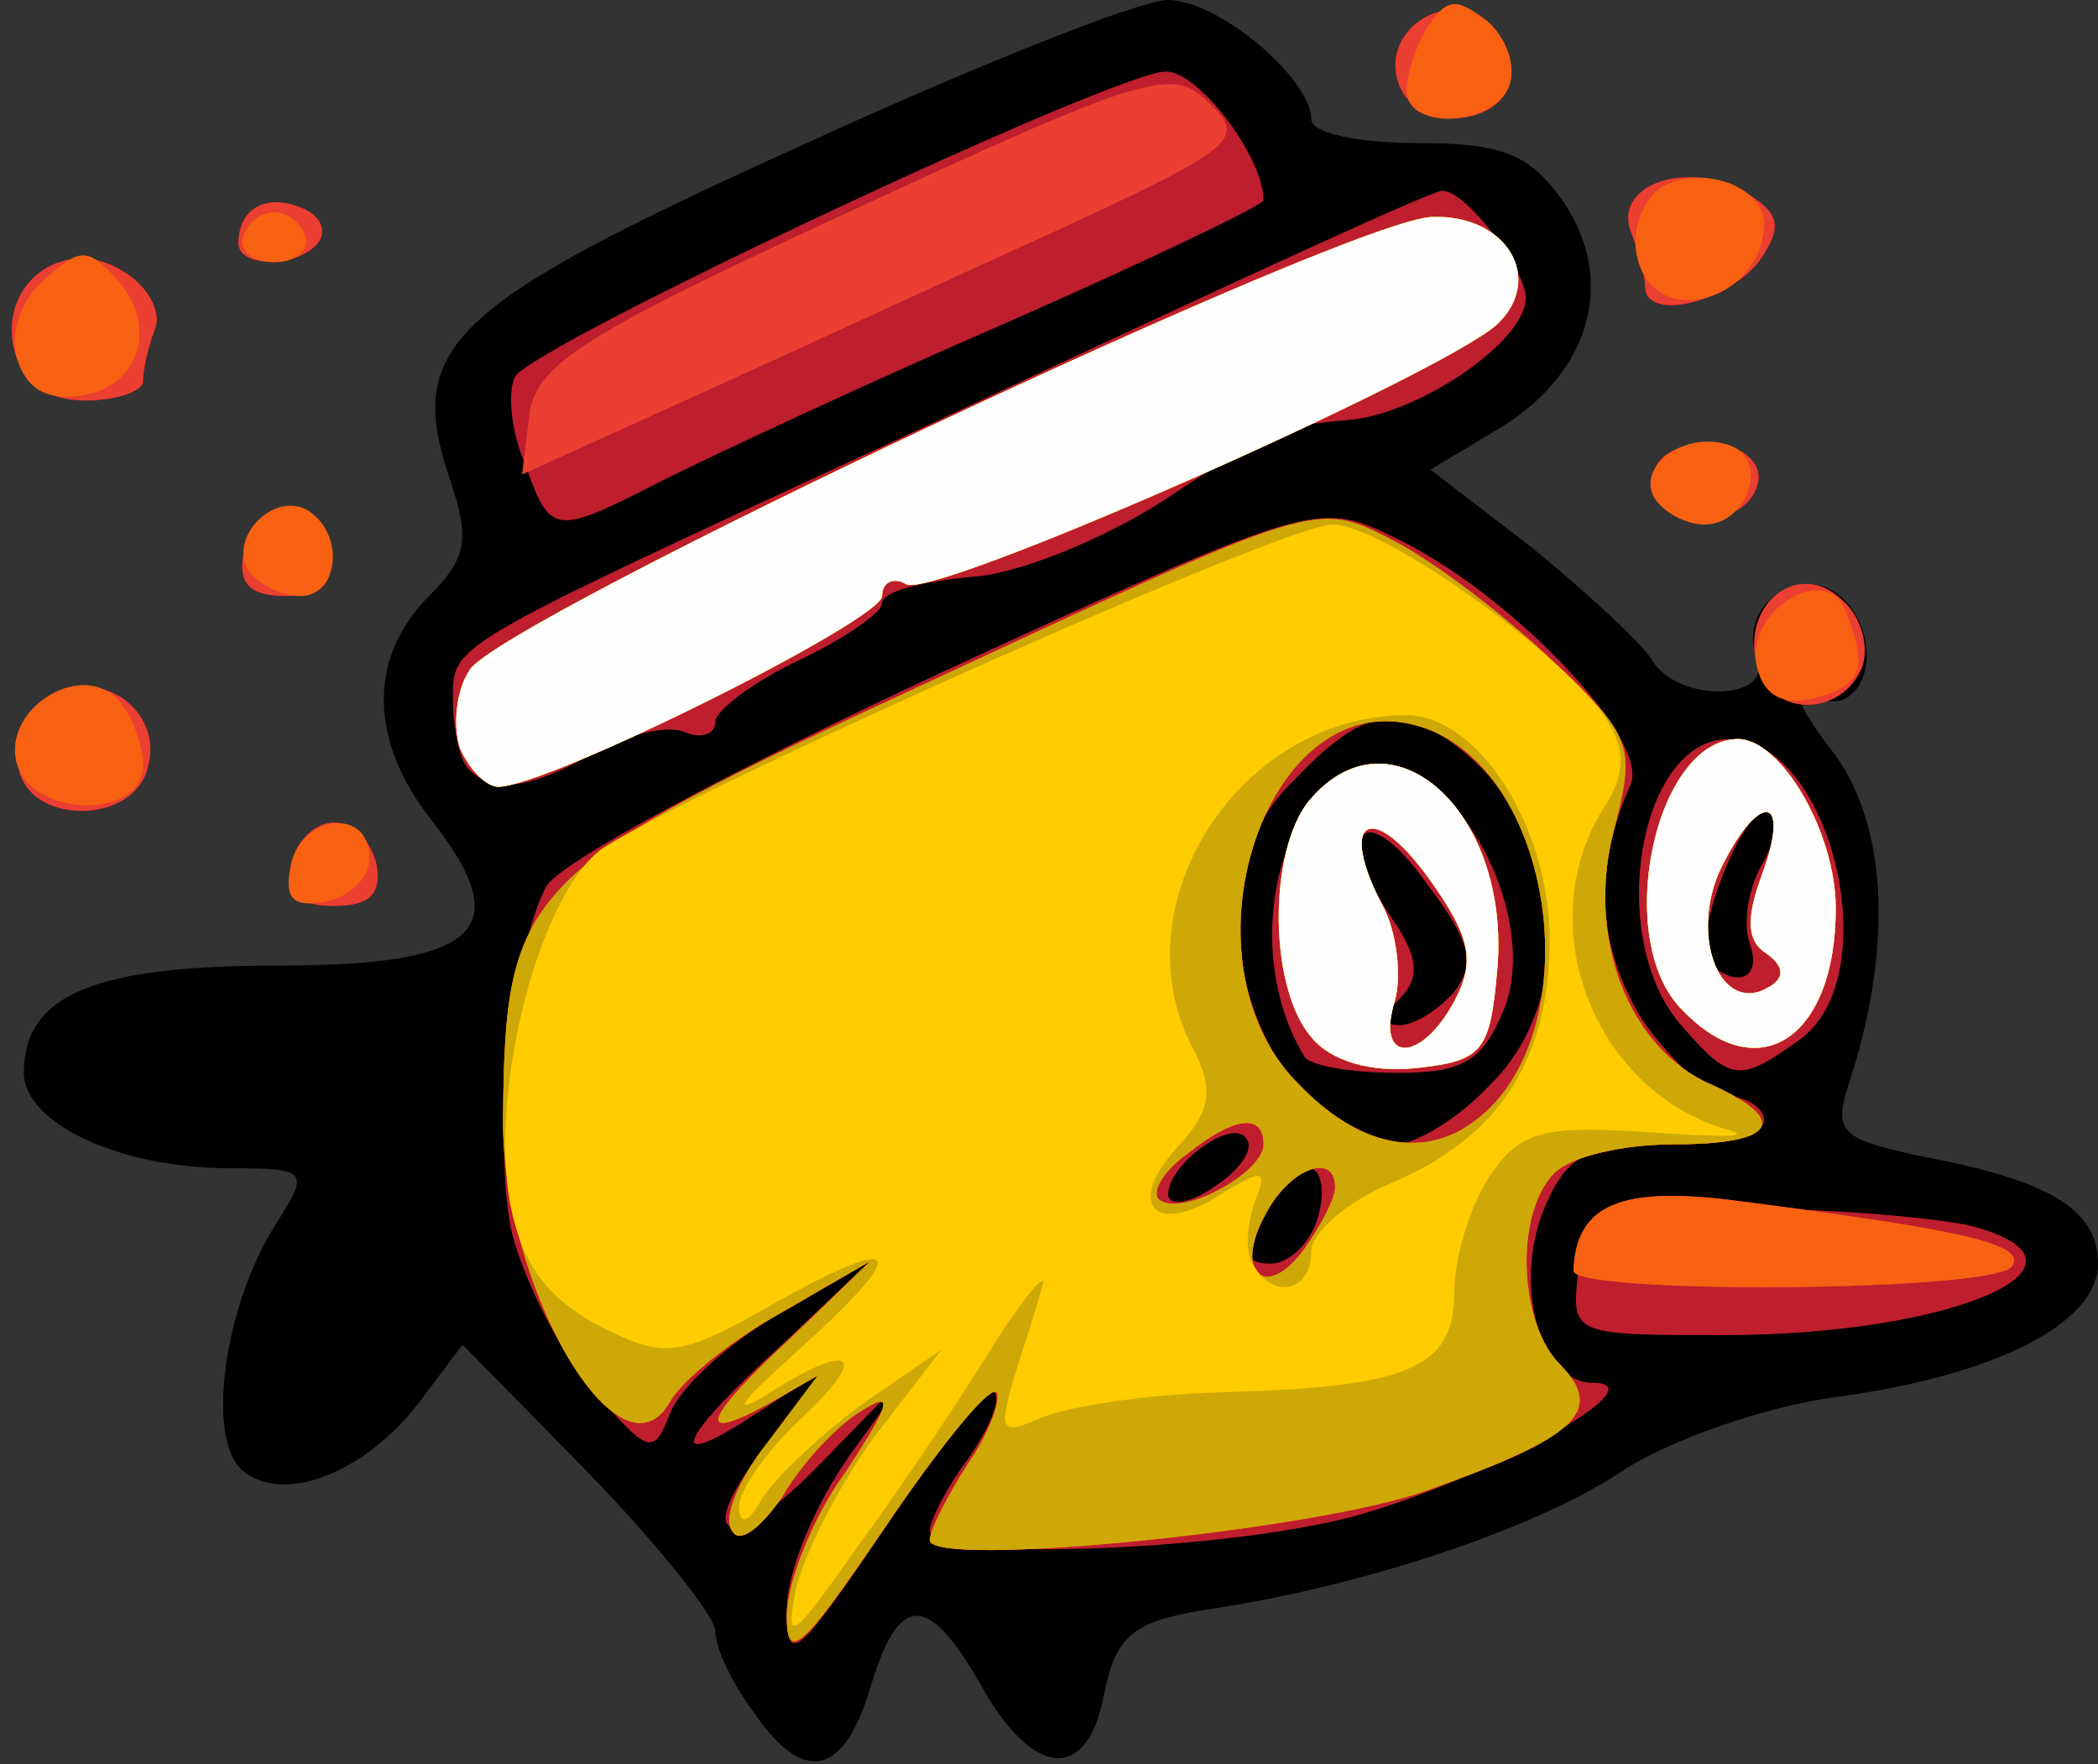 <!DOCTYPE svg PUBLIC "-//W3C//DTD SVG 20010904//EN" "http://www.w3.org/TR/2001/REC-SVG-20010904/DTD/svg10.dtd">
<svg version="1.0" xmlns="http://www.w3.org/2000/svg" width="88px" height="74px" viewBox="0 0 880 740" preserveAspectRatio="xMidYMid meet">
<rect x="0" y="0" width="880" height="740" fill="#333333" stroke="none"/>
<g id="layer101" fill="#000000" stroke="none">
 <path d="M316 718 c-9 -12 -16 -27 -16 -34 0 -6 -24 -36 -53 -66 l-53 -54 -18 24 c-23 30 -57 43 -74 29 -16 -13 -8 -70 14 -104 14 -22 13 -23 -20 -23 -46 0 -86 -19 -86 -40 0 -33 30 -45 107 -45 84 0 100 -15 64 -61 -26 -33 -27 -68 -1 -94 16 -16 17 -24 9 -48 -19 -56 -3 -73 145 -140 74 -34 144 -62 156 -62 21 0 60 33 60 50 0 6 20 10 45 10 36 0 47 5 61 25 22 33 11 71 -26 94 l-30 18 43 33 c23 19 46 40 50 47 11 18 51 17 44 -1 -9 -22 19 -41 36 -25 18 18 10 50 -11 42 -11 -5 -9 2 8 24 22 31 24 82 5 139 -6 19 -2 22 31 29 53 10 74 22 74 45 0 25 -43 47 -110 56 -30 4 -69 18 -88 30 -35 24 -108 49 -175 59 -32 5 -39 11 -44 36 -7 37 -30 35 -52 -5 -22 -38 -34 -38 -46 2 -11 37 -28 41 -49 10z"/>
 <path d="M122 363 c2 -10 10 -18 18 -18 8 0 16 8 18 18 2 12 -3 17 -18 17 -15 0 -20 -5 -18 -17z"/>
 <path d="M8 323 c-2 -10 3 -23 11 -29 21 -16 50 3 43 28 -6 24 -49 24 -54 1z"/>
 <path d="M102 233 c2 -10 10 -18 18 -18 8 0 16 8 18 18 2 12 -3 17 -18 17 -15 0 -20 -5 -18 -17z"/>
 <path d="M695 209 c-4 -6 -2 -15 5 -19 17 -10 42 -1 37 14 -5 16 -34 19 -42 5z"/>
 <path d="M6 147 c-7 -28 21 -49 46 -33 10 6 16 17 13 24 -3 8 -5 17 -5 22 0 4 -11 8 -24 8 -16 0 -26 -7 -30 -21z"/>
 <path d="M690 120 c0 -5 -3 -15 -6 -23 -7 -19 22 -30 47 -17 15 9 17 14 8 28 -12 18 -49 28 -49 12z"/>
 <path d="M100 102 c0 -14 11 -21 26 -15 8 3 11 9 8 14 -7 11 -34 12 -34 1z"/>
 <path d="M587 36 c-9 -22 19 -42 37 -26 8 6 12 18 9 26 -7 18 -39 18 -46 0z"/>
 </g>
<g id="layer102" fill="#be1e2d" stroke="none">
 <path d="M330 675 c0 -16 12 -44 26 -64 l26 -36 -36 37 c-40 42 -58 36 -23 -8 l22 -29 -28 18 c-38 25 -34 12 11 -29 l37 -35 -38 22 c-21 12 -42 31 -46 42 -7 18 -9 17 -34 -12 -14 -17 -29 -48 -33 -67 -7 -40 1 -115 15 -142 5 -10 80 -50 166 -90 154 -71 158 -72 189 -57 49 23 108 85 100 104 -16 36 -14 68 5 99 12 17 28 32 36 32 8 0 15 5 15 10 0 6 -18 10 -40 10 -33 0 -42 4 -51 24 -15 32 -4 76 19 76 29 0 -43 40 -100 56 -57 15 -178 19 -178 6 0 -4 7 -18 16 -30 9 -13 14 -25 11 -28 -2 -3 -23 23 -46 57 -37 55 -41 58 -41 34z m223 -165 c3 -11 1 -20 -4 -20 -4 0 -13 9 -19 20 -8 16 -8 20 3 20 8 0 17 -9 20 -20z m-30 -32 c-5 -10 -33 10 -33 23 0 5 9 4 19 -3 11 -7 17 -16 14 -20z m102 -23 c38 -37 31 -108 -14 -142 -24 -18 -39 -16 -66 12 -19 18 -25 35 -25 65 0 44 33 90 65 90 9 0 27 -11 40 -25z"/>
 <path d="M547 443 c-30 -50 -6 -127 36 -121 33 5 62 65 48 101 -9 22 -17 27 -45 27 -19 0 -37 -3 -39 -7z m63 -27 c9 -12 7 -21 -12 -46 -25 -35 -39 -23 -15 14 12 17 13 26 4 35 -7 7 -8 11 0 11 6 0 16 -6 23 -14z"/>
 <path d="M662 533 c3 -28 4 -28 71 -26 38 0 79 4 93 7 62 16 -6 46 -103 46 -64 0 -64 0 -61 -27z"/>
 <path d="M706 431 c-33 -36 -19 -121 19 -121 43 0 67 99 30 126 -25 18 -29 18 -49 -5z m28 -35 c-3 -8 -1 -24 6 -35 6 -12 7 -21 1 -21 -11 0 -32 56 -24 64 12 11 22 6 17 -8z"/>
 <path d="M122 363 c2 -10 10 -18 18 -18 8 0 16 8 18 18 2 12 -3 17 -18 17 -15 0 -20 -5 -18 -17z"/>
 <path d="M8 323 c-2 -10 3 -23 11 -29 21 -16 50 3 43 28 -6 24 -49 24 -54 1z"/>
 <path d="M197 323 c-4 -3 -7 -17 -7 -29 0 -24 -5 -21 185 -109 162 -76 226 -105 230 -105 10 0 35 33 35 45 0 18 -44 48 -73 51 -12 1 -25 3 -28 3 -3 1 -26 14 -51 31 -25 16 -61 31 -81 32 -20 2 -37 6 -37 11 0 4 -16 15 -35 24 -19 9 -35 21 -35 26 0 5 -6 7 -13 4 -7 -3 -24 1 -38 9 -27 15 -42 17 -52 7z"/>
 <path d="M737 279 c-7 -26 18 -45 36 -27 8 7 11 20 8 28 -9 21 -38 21 -44 -1z"/>
 <path d="M102 233 c2 -10 10 -18 18 -18 8 0 16 8 18 18 2 12 -3 17 -18 17 -15 0 -20 -5 -18 -17z"/>
 <path d="M220 194 c-6 -14 -7 -30 -4 -36 9 -14 252 -128 273 -128 14 0 41 36 41 54 0 2 -48 25 -107 51 -60 26 -124 56 -144 66 -47 24 -48 24 -59 -7z"/>
 <path d="M695 209 c-4 -6 -2 -15 5 -19 17 -10 42 -1 37 14 -5 16 -34 19 -42 5z"/>
 <path d="M6 147 c-7 -28 21 -49 46 -33 10 6 16 17 13 24 -3 8 -5 17 -5 22 0 4 -11 8 -24 8 -16 0 -26 -7 -30 -21z"/>
 <path d="M690 120 c0 -5 -3 -15 -6 -23 -7 -19 22 -30 47 -17 15 9 17 14 8 28 -12 18 -49 28 -49 12z"/>
 <path d="M100 102 c0 -14 11 -21 26 -15 8 3 11 9 8 14 -7 11 -34 12 -34 1z"/>
 <path d="M587 36 c-9 -22 19 -42 37 -26 8 6 12 18 9 26 -7 18 -39 18 -46 0z"/>
 </g>
<g id="layer103" fill="#eb3f31" stroke="none">
 <path d="M330 678 c0 -14 11 -42 25 -61 19 -29 20 -34 6 -25 -10 6 -25 22 -33 36 -9 13 -18 20 -21 14 -4 -5 3 -22 15 -37 l21 -28 -21 12 c-31 17 -27 6 11 -29 l32 -31 -38 22 c-20 11 -41 28 -46 37 -21 37 -71 -49 -70 -120 1 -96 8 -103 183 -184 157 -73 158 -74 189 -58 18 9 48 32 68 51 34 32 35 36 26 71 -12 45 6 92 41 107 33 15 27 25 -16 25 -21 0 -43 5 -50 12 -17 17 -15 64 3 81 18 19 6 30 -56 52 -46 17 -209 33 -209 21 0 -4 7 -18 16 -32 9 -13 14 -27 12 -30 -3 -3 -24 23 -47 57 -34 50 -41 57 -41 37z m230 -180 c0 -15 -19 -8 -29 11 -14 25 0 37 16 15 7 -10 13 -21 13 -26z m-30 -18 c0 -13 -12 -12 -32 4 -10 7 -15 16 -12 19 9 8 44 -11 44 -23z m86 -8 c53 -35 37 -153 -23 -168 -63 -16 -100 100 -48 151 24 25 50 31 71 17z"/>
 <path d="M550 435 c-18 -21 -18 -78 -1 -99 34 -41 85 4 79 71 -3 34 -6 38 -34 41 -19 2 -36 -3 -44 -13z m60 -15 c9 -17 7 -27 -11 -52 -24 -33 -38 -24 -19 12 6 11 8 30 5 40 -8 26 11 26 25 0z"/>
 <path d="M660 533 c1 -28 20 -36 71 -29 93 12 119 18 113 27 -6 11 -184 12 -184 2z"/>
 <path d="M706 424 c-30 -29 -12 -114 23 -114 18 0 41 39 41 71 0 54 -32 76 -64 43z m35 -24 c-8 -5 -9 -14 -2 -33 13 -35 -2 -35 -18 -1 -12 28 1 60 21 48 7 -4 6 -9 -1 -14z"/>
 <path d="M122 363 c2 -10 10 -18 18 -18 8 0 16 8 18 18 2 12 -3 17 -18 17 -15 0 -20 -5 -18 -17z"/>
 <path d="M8 323 c-2 -10 3 -23 11 -29 21 -16 50 3 43 28 -6 24 -49 24 -54 1z"/>
 <path d="M193 314 c-3 -9 -2 -24 4 -33 13 -21 371 -190 404 -190 31 -1 47 26 27 45 -23 21 -237 116 -248 109 -5 -3 -10 -1 -10 5 0 10 -140 80 -161 80 -5 0 -12 -7 -16 -16z"/>
 <path d="M737 279 c-7 -26 18 -45 36 -27 8 7 11 20 8 28 -9 21 -38 21 -44 -1z"/>
 <path d="M102 233 c2 -10 10 -18 18 -18 8 0 16 8 18 18 2 12 -3 17 -18 17 -15 0 -20 -5 -18 -17z"/>
 <path d="M695 209 c-4 -6 -2 -15 5 -19 17 -10 42 -1 37 14 -5 16 -34 19 -42 5z"/>
 <path d="M222 174 c3 -21 21 -33 136 -86 123 -57 134 -60 149 -45 16 15 11 19 -60 52 -42 19 -111 51 -153 70 l-75 34 3 -25z"/>
 <path d="M6 147 c-7 -28 21 -49 46 -33 10 6 16 17 13 24 -3 8 -5 17 -5 22 0 4 -11 8 -24 8 -16 0 -26 -7 -30 -21z"/>
 <path d="M690 120 c0 -5 -3 -15 -6 -23 -7 -19 22 -30 47 -17 15 9 17 14 8 28 -12 18 -49 28 -49 12z"/>
 <path d="M100 102 c0 -14 11 -21 26 -15 8 3 11 9 8 14 -7 11 -34 12 -34 1z"/>
 <path d="M587 36 c-9 -22 19 -42 37 -26 8 6 12 18 9 26 -7 18 -39 18 -46 0z"/>
 </g>
<g id="layer104" fill="#f86112" stroke="none">
 <path d="M330 678 c0 -14 11 -42 25 -61 19 -29 20 -34 6 -25 -10 6 -25 22 -33 36 -9 13 -18 20 -21 14 -4 -5 3 -22 15 -37 l21 -28 -21 12 c-31 17 -27 6 11 -29 l32 -31 -38 22 c-20 11 -41 28 -46 37 -21 37 -71 -49 -70 -120 1 -96 8 -103 183 -184 157 -73 158 -74 189 -58 18 9 48 32 68 51 34 32 35 36 26 71 -12 45 6 92 41 107 33 15 27 25 -16 25 -21 0 -43 5 -50 12 -17 17 -15 64 3 81 18 19 6 30 -56 52 -46 17 -209 33 -209 21 0 -4 7 -18 16 -32 9 -13 14 -27 12 -30 -3 -3 -24 23 -47 57 -34 50 -41 57 -41 37z m230 -180 c0 -15 -19 -8 -29 11 -14 25 0 37 16 15 7 -10 13 -21 13 -26z m-30 -18 c0 -13 -12 -12 -32 4 -10 7 -15 16 -12 19 9 8 44 -11 44 -23z m86 -8 c53 -35 37 -153 -23 -168 -63 -16 -100 100 -48 151 24 25 50 31 71 17z"/>
 <path d="M550 435 c-18 -21 -18 -78 -1 -99 34 -41 85 4 79 71 -3 34 -6 38 -34 41 -19 2 -36 -3 -44 -13z m60 -15 c9 -17 7 -27 -11 -52 -24 -33 -38 -24 -19 12 6 11 8 30 5 40 -8 26 11 26 25 0z"/>
 <path d="M660 533 c1 -28 20 -36 71 -29 93 12 119 18 113 27 -6 11 -184 12 -184 2z"/>
 <path d="M706 424 c-30 -29 -12 -114 23 -114 18 0 41 39 41 71 0 54 -32 76 -64 43z m35 -24 c-8 -5 -9 -14 -2 -33 13 -35 -2 -35 -18 -1 -12 28 1 60 21 48 7 -4 6 -9 -1 -14z"/>
 <path d="M122 363 c4 -21 33 -25 33 -3 0 8 -8 16 -18 18 -14 3 -18 -1 -15 -15z"/>
 <path d="M7 320 c-6 -22 26 -43 42 -27 6 6 11 19 11 28 0 23 -47 22 -53 -1z"/>
 <path d="M193 314 c-3 -9 -2 -24 4 -33 13 -21 371 -190 404 -190 31 -1 47 26 27 45 -23 21 -237 116 -248 109 -5 -3 -10 -1 -10 5 0 10 -140 80 -161 80 -5 0 -12 -7 -16 -16z"/>
 <path d="M737 280 c-6 -23 29 -45 37 -24 10 25 7 31 -13 37 -13 3 -21 -1 -24 -13z"/>
 <path d="M104 239 c-8 -14 11 -33 25 -25 16 10 13 36 -3 36 -8 0 -18 -5 -22 -11z"/>
 <path d="M694 209 c-8 -14 14 -29 32 -22 16 6 7 33 -11 33 -8 0 -17 -5 -21 -11z"/>
 <path d="M7 150 c-3 -10 2 -25 12 -33 14 -13 18 -13 29 -1 19 20 11 46 -14 50 -15 2 -23 -3 -27 -16z"/>
 <path d="M687 109 c-3 -10 1 -23 8 -29 15 -12 45 -3 45 14 -1 32 -45 45 -53 15z"/>
 <path d="M102 99 c2 -6 8 -10 13 -10 5 0 11 4 13 10 2 6 -4 11 -13 11 -9 0 -15 -5 -13 -11z"/>
 <path d="M590 38 c0 -7 4 -19 9 -27 8 -12 12 -12 25 -2 8 7 12 19 9 27 -6 17 -43 19 -43 2z"/>
 </g>
<g id="layer105" fill="#cea806" stroke="none">
 <path d="M330 678 c0 -14 11 -42 25 -61 19 -29 20 -34 6 -25 -10 6 -25 22 -33 36 -9 13 -18 20 -21 14 -4 -5 3 -22 15 -37 l21 -28 -21 12 c-31 17 -27 6 11 -29 l32 -31 -38 22 c-20 11 -41 28 -46 37 -21 37 -71 -49 -70 -120 1 -96 8 -103 183 -184 157 -73 158 -74 189 -58 18 9 48 32 68 51 34 32 35 36 26 71 -12 45 6 92 41 107 33 15 27 25 -16 25 -21 0 -43 5 -50 12 -17 17 -15 64 3 81 18 19 6 30 -56 52 -46 17 -209 33 -209 21 0 -4 7 -18 16 -32 9 -13 14 -27 12 -30 -3 -3 -24 23 -47 57 -34 50 -41 57 -41 37z m230 -180 c0 -15 -19 -8 -29 11 -14 25 0 37 16 15 7 -10 13 -21 13 -26z m-30 -18 c0 -13 -12 -12 -32 4 -10 7 -15 16 -12 19 9 8 44 -11 44 -23z m86 -8 c53 -35 37 -153 -23 -168 -63 -16 -100 100 -48 151 24 25 50 31 71 17z"/>
 <path d="M550 435 c-18 -21 -18 -78 -1 -99 34 -41 85 4 79 71 -3 34 -6 38 -34 41 -19 2 -36 -3 -44 -13z m60 -15 c9 -17 7 -27 -11 -52 -24 -33 -38 -24 -19 12 6 11 8 30 5 40 -8 26 11 26 25 0z"/>
 <path d="M706 424 c-30 -29 -12 -114 23 -114 18 0 41 39 41 71 0 54 -32 76 -64 43z m35 -24 c-8 -5 -9 -14 -2 -33 13 -35 -2 -35 -18 -1 -12 28 1 60 21 48 7 -4 6 -9 -1 -14z"/>
 <path d="M193 314 c-3 -9 -2 -24 4 -33 13 -21 371 -190 404 -190 31 -1 47 26 27 45 -23 21 -237 116 -248 109 -5 -3 -10 -1 -10 5 0 10 -140 80 -161 80 -5 0 -12 -7 -16 -16z"/>
 </g>
<g id="layer106" fill="#ffcc00" stroke="none">
 <path d="M334 666 c4 -16 19 -45 34 -65 l27 -35 -32 22 c-18 13 -37 31 -43 40 -6 11 -10 12 -10 4 0 -7 12 -24 26 -37 30 -28 21 -33 -16 -9 -14 8 -8 1 13 -18 49 -44 47 -52 -7 -22 -42 24 -47 24 -75 10 -22 -12 -32 -26 -37 -51 -9 -49 13 -133 40 -150 43 -27 285 -135 305 -135 21 0 98 55 115 82 8 13 8 23 -2 38 -30 49 -3 118 53 134 11 3 -4 3 -32 1 -45 -3 -55 -1 -68 18 -8 12 -15 34 -15 49 0 32 -19 40 -99 42 -31 1 -64 6 -75 11 -16 7 -17 5 -11 -16 4 -13 10 -31 12 -39 3 -8 -6 2 -19 22 -12 20 -38 59 -57 85 -29 41 -32 44 -27 19z m216 -141 c0 -8 15 -21 34 -29 45 -19 66 -52 66 -102 0 -47 -30 -94 -60 -94 -71 0 -122 81 -89 141 8 16 7 25 -7 40 -22 24 -10 38 18 20 18 -11 20 -11 14 4 -3 9 -4 21 0 26 8 14 24 11 24 -6z"/>
 <path d="M550 435 c-18 -21 -18 -78 -1 -99 34 -41 85 4 79 71 -3 34 -6 38 -34 41 -19 2 -36 -3 -44 -13z m60 -15 c9 -17 7 -27 -11 -52 -24 -33 -38 -24 -19 12 6 11 8 30 5 40 -8 26 11 26 25 0z"/>
 <path d="M706 424 c-30 -29 -12 -114 23 -114 18 0 41 39 41 71 0 54 -32 76 -64 43z m35 -24 c-8 -5 -9 -14 -2 -33 13 -35 -2 -35 -18 -1 -12 28 1 60 21 48 7 -4 6 -9 -1 -14z"/>
 <path d="M193 314 c-3 -9 -2 -24 4 -33 13 -21 371 -190 404 -190 31 -1 47 26 27 45 -23 21 -237 116 -248 109 -5 -3 -10 -1 -10 5 0 10 -140 80 -161 80 -5 0 -12 -7 -16 -16z"/>
 </g>
<g id="layer107" fill="#fefefe" stroke="none">
 <path d="M550 435 c-18 -21 -18 -78 -1 -99 34 -41 85 4 79 71 -3 34 -6 38 -34 41 -19 2 -36 -3 -44 -13z m60 -15 c9 -17 7 -27 -11 -52 -24 -33 -38 -24 -19 12 6 11 8 30 5 40 -8 26 11 26 25 0z"/>
 <path d="M706 424 c-30 -29 -12 -114 23 -114 18 0 41 39 41 71 0 54 -32 76 -64 43z m35 -24 c-8 -5 -9 -14 -2 -33 13 -35 -2 -35 -18 -1 -12 28 1 60 21 48 7 -4 6 -9 -1 -14z"/>
 <path d="M193 314 c-3 -9 -2 -24 4 -33 13 -21 371 -190 404 -190 31 -1 47 26 27 45 -23 21 -237 116 -248 109 -5 -3 -10 -1 -10 5 0 10 -140 80 -161 80 -5 0 -12 -7 -16 -16z"/>
 </g>

</svg>
